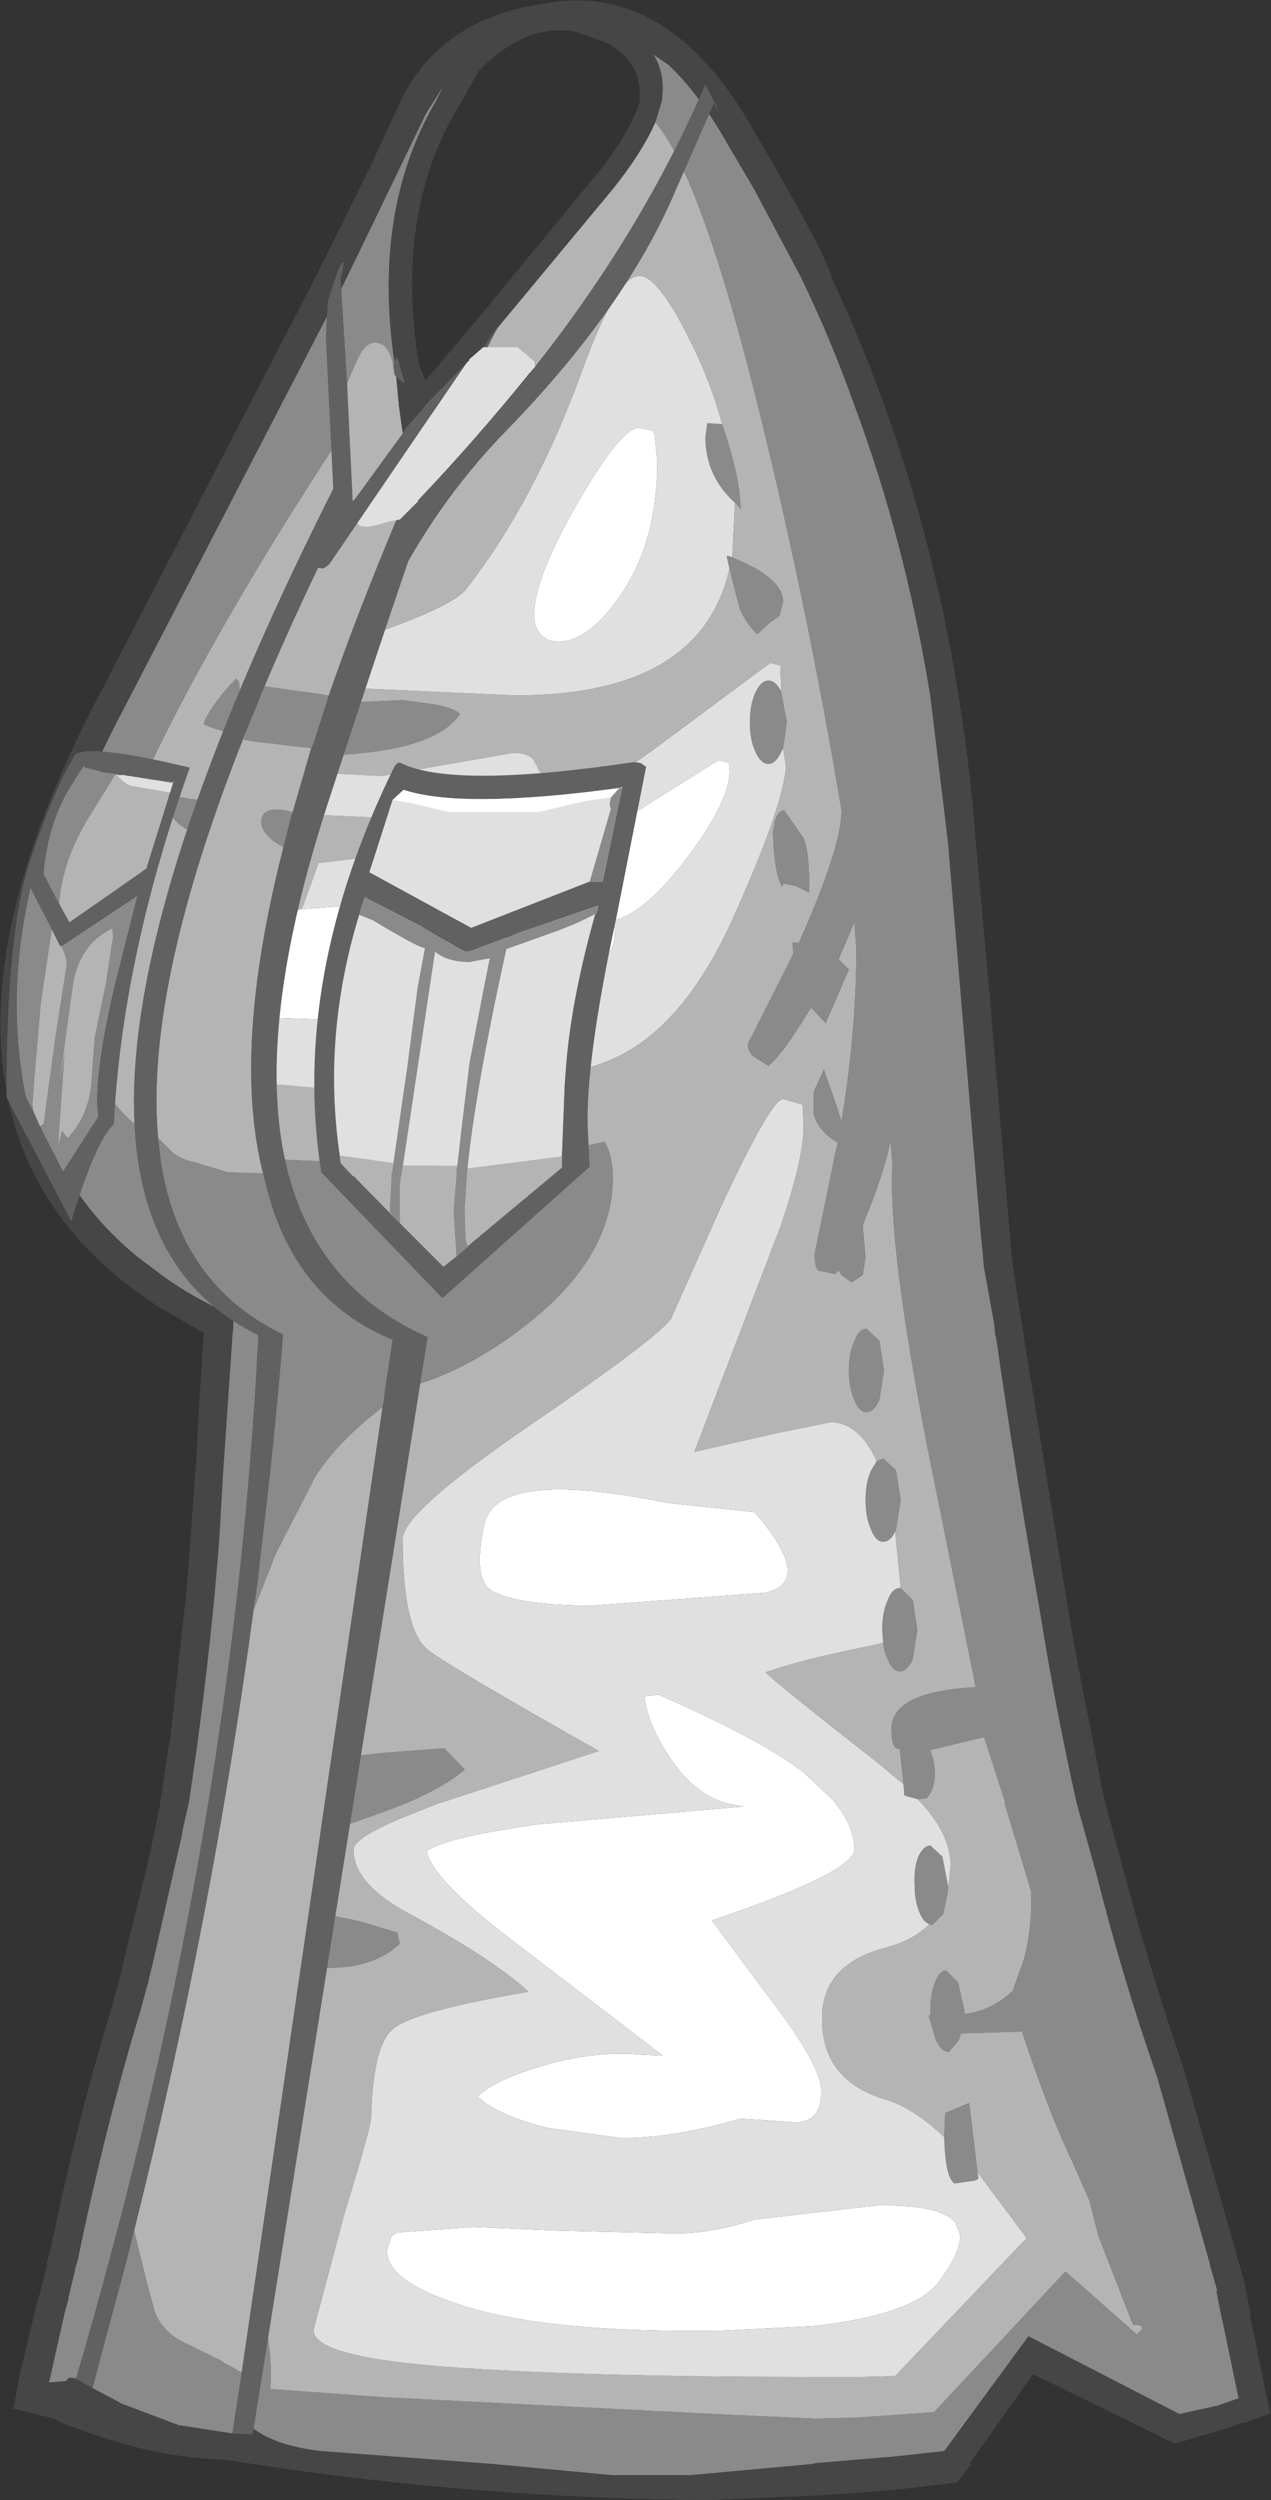 <?xml version="1.0" encoding="UTF-8" standalone="no"?>
<svg xmlns:ffdec="https://www.free-decompiler.com/flash" xmlns:xlink="http://www.w3.org/1999/xlink" ffdec:objectType="shape" height="135.0px" width="68.65px" xmlns="http://www.w3.org/2000/svg">
  <rect width="100%" height="100%" fill="#333333" stroke="none"/>
  <g transform="matrix(1.0, 0.0, 0.0, 1.0, 30.3, 136.15)">
    <path d="M4.2 -113.05 L4.95 -112.9 5.05 -112.75 5.2 -111.25 Q5.2 -106.75 3.1 -103.85 1.45 -101.5 -0.15 -101.5 -0.7 -101.5 -1.05 -101.85 -1.45 -102.25 -1.45 -102.95 -1.45 -104.9 0.9 -109.0 3.25 -113.05 4.2 -113.05 M-14.0 -87.05 L-4.2 -87.85 Q-2.65 -88.1 3.0 -91.65 L8.5 -95.1 9.1 -94.95 9.1 -94.6 Q9.2 -93.05 6.9 -89.95 4.5 -86.75 2.8 -86.45 3.6 -83.9 -1.2 -82.4 -5.6 -81.1 -12.9 -81.1 L-15.85 -81.2 -14.4 -87.0 -15.0 -86.9 -14.1 -87.05 -14.0 -87.05 M11.05 -50.15 L1.7 -49.45 Q-2.1 -49.45 -3.65 -50.2 -4.8 -50.75 -4.15 -53.8 -3.55 -56.9 5.7 -55.0 L10.45 -54.5 Q13.7 -50.75 11.05 -50.15 M14.85 -38.8 L14.8 -38.8 Q15.8 -37.6 15.85 -36.3 15.85 -35.05 8.15 -32.45 L12.05 -27.2 Q14.05 -24.45 14.05 -23.25 14.1 -21.6 12.7 -21.55 L9.7 -21.75 Q6.1 -20.7 3.25 -20.7 L-0.75 -21.25 Q-3.5 -21.95 -4.5 -22.95 -3.55 -23.85 -1.15 -24.55 1.75 -25.45 4.4 -25.2 L5.5 -25.15 -2.6 -31.35 Q-7.0 -34.7 -7.25 -36.2 -6.2 -36.95 -1.15 -37.65 L9.85 -38.6 8.8 -38.8 8.85 -38.8 Q7.1 -39.35 5.85 -41.3 4.7 -43.0 4.5 -44.55 L5.25 -44.65 Q10.85 -42.2 13.1 -40.45 L14.85 -38.8 M10.45 -16.3 L16.95 -17.05 Q20.4 -17.15 21.3 -16.15 L21.55 -15.5 Q21.65 -14.55 20.3 -12.8 18.9 -11.15 13.65 -10.55 L8.7 -10.3 Q-1.05 -10.15 -5.75 -11.8 -9.45 -13.05 -9.4 -14.65 L-9.15 -15.4 -8.85 -15.6 -4.75 -15.9 -0.15 -15.7 6.2 -15.55 Q8.15 -15.55 10.45 -16.3" fill="#ffffff" fill-rule="evenodd" stroke="none"/>
    <path d="M-19.0 -18.95 L-19.5 -12.55 -19.55 -12.5 -19.25 -11.9 -18.0 -7.7 Q-17.85 -4.35 -12.95 -3.8 L-3.65 -3.1 2.75 -2.5 7.0 -2.5 13.55 -3.1 13.75 -3.15 17.95 -3.5 20.7 -3.8 25.25 -10.0 33.4 -5.8 35.45 -6.25 36.6 -6.65 35.8 -10.5 35.65 -11.15 35.4 -12.45 35.45 -12.45 35.05 -13.85 35.05 -13.9 32.2 -24.0 Q30.3 -29.45 28.95 -34.85 L27.85 -38.8 Q26.7 -43.95 25.85 -49.25 24.55 -56.6 23.5 -63.95 L23.45 -64.1 23.4 -64.65 22.85 -67.7 22.65 -69.8 20.9 -90.7 19.95 -98.55 Q18.6 -106.9 15.8 -114.4 14.55 -117.9 12.95 -121.2 L10.45 -125.9 8.6 -129.05 Q7.25 -131.3 5.8 -132.65 L5.0 -133.2 Q5.5 -132.4 5.5 -131.3 L5.45 -130.7 5.1 -129.55 Q4.4 -127.95 2.85 -126.0 L-6.45 -114.8 -7.4 -113.7 -7.75 -113.45 -7.85 -113.45 -8.3 -113.5 -8.5 -113.8 -8.55 -114.15 Q-10.7 -123.95 -6.75 -130.7 L-6.35 -131.5 -7.3 -130.0 -10.05 -124.3 -11.55 -121.2 -12.05 -120.2 -23.5 -98.1 Q-29.9 -86.05 -28.55 -77.8 -27.55 -72.15 -22.9 -68.3 L-21.5 -67.25 Q-20.4 -66.45 -19.05 -65.75 L-18.95 -65.7 -18.3 -65.35 -17.7 -65.05 -17.7 -64.65 -17.7 -64.55 -17.7 -64.45 -17.75 -64.0 -17.75 -63.95 -18.25 -56.6 -18.45 -53.15 Q-18.85 -47.75 -19.7 -41.55 L-19.8 -40.85 -20.1 -38.8 -20.4 -37.5 -20.5 -36.95 -22.0 -30.35 -22.3 -29.1 -22.75 -27.45 -22.8 -27.3 Q-24.55 -21.5 -26.0 -14.6 L-26.05 -14.35 -26.05 -14.3 -26.25 -13.6 -26.25 -13.55 -26.6 -12.1 -26.6 -12.0 -26.8 -11.3 -27.65 -7.5 -26.55 -7.6 Q-25.05 -8.05 -23.55 -10.3 L-20.9 -14.2 -20.7 -15.15 -20.7 -15.2 -19.5 -22.0 -19.0 -18.95 M2.45 -133.85 L0.75 -134.45 Q-0.75 -134.7 -2.2 -134.0 -3.35 -133.45 -4.45 -132.3 L-5.35 -130.7 Q-9.0 -124.9 -7.7 -116.65 L-7.5 -115.4 -6.85 -116.15 -4.2 -119.3 1.9 -126.7 Q3.55 -128.75 4.15 -130.35 L4.25 -130.7 4.25 -131.3 Q4.15 -132.95 2.45 -133.85 M14.6 -121.2 Q21.1 -107.35 22.4 -90.8 L22.7 -87.4 23.2 -81.85 24.3 -68.8 24.4 -67.85 24.85 -64.95 24.95 -64.3 25.0 -63.95 27.35 -49.5 Q27.9 -46.15 28.6 -42.85 L29.2 -39.7 29.4 -38.8 30.4 -35.1 Q31.8 -29.8 33.65 -24.4 L36.55 -14.2 36.95 -12.75 36.95 -12.7 37.2 -11.45 37.25 -10.95 38.0 -7.3 38.3 -5.9 38.35 -5.85 36.85 -5.3 36.8 -5.35 36.6 -5.25 35.55 -4.9 33.15 -4.2 32.2 -4.65 32.25 -4.65 25.5 -7.95 22.05 -3.1 22.15 -3.1 21.4 -2.1 18.4 -1.75 16.15 -1.55 13.8 -1.4 7.95 -1.15 Q-4.55 -1.25 -16.65 -3.1 L-18.3 -3.35 -18.6 -3.4 -20.9 -12.65 -25.45 -4.95 -27.75 -5.65 -28.0 -5.7 -29.6 -6.1 -29.55 -6.2 -29.25 -7.85 -28.3 -11.8 -28.15 -12.3 -27.75 -13.9 -27.8 -13.85 -27.6 -14.6 -27.4 -15.5 Q-26.0 -22.1 -24.3 -27.65 L-23.9 -29.1 -22.2 -36.05 -21.65 -38.75 -21.65 -38.8 -21.2 -41.75 -21.1 -42.3 -20.2 -50.5 -19.75 -56.7 -19.7 -57.3 -19.55 -60.25 -19.3 -63.95 -19.3 -64.2 -19.5 -64.3 -21.85 -65.65 -23.25 -66.65 Q-28.95 -71.0 -30.0 -77.55 -31.5 -86.25 -24.85 -98.8 L-13.25 -121.2 -10.25 -127.25 -8.75 -130.5 Q-6.85 -134.7 -1.85 -135.8 L-0.35 -136.05 Q5.85 -136.85 10.15 -129.55 14.4 -122.3 14.6 -121.2" fill="#464646" fill-rule="evenodd" stroke="none"/>
    <path d="M5.1 -129.55 L5.45 -130.7 5.5 -131.3 Q5.5 -132.4 5.0 -133.2 L5.8 -132.65 Q7.25 -131.3 8.6 -129.05 L10.45 -125.9 12.95 -121.2 Q14.55 -117.9 15.8 -114.4 18.6 -106.9 19.95 -98.55 L20.9 -90.7 22.65 -69.8 22.85 -67.7 23.4 -64.65 23.45 -64.1 23.5 -63.95 Q24.55 -56.6 25.85 -49.25 26.7 -43.95 27.85 -38.8 L28.95 -34.85 Q30.3 -29.45 32.2 -24.0 L35.05 -13.9 35.05 -13.85 35.45 -12.45 35.4 -12.45 35.65 -11.15 35.8 -10.5 36.6 -6.65 35.45 -6.25 33.4 -5.8 25.25 -10.0 20.7 -3.8 17.95 -3.5 13.75 -3.15 13.55 -3.1 7.0 -2.5 2.75 -2.5 -3.65 -3.1 -12.95 -3.8 Q-17.85 -4.35 -18.0 -7.7 L-19.25 -11.9 -19.55 -12.5 -19.5 -12.55 -19.0 -18.95 -12.35 -57.6 -12.3 -57.9 -11.85 -60.75 Q-11.7 -62.7 -12.0 -63.8 -12.6 -65.65 -14.45 -67.55 -16.55 -69.7 -17.5 -72.55 L-17.8 -73.65 -4.7 -73.1 -1.65 -73.6 2.35 -74.5 Q2.8 -73.75 2.8 -72.55 2.8 -68.05 -2.35 -64.25 -6.15 -61.4 -10.0 -60.9 -10.05 -57.7 -11.2 -51.15 L-12.7 -42.75 -12.8 -41.15 -9.6 -41.5 -6.3 -41.75 -5.2 -40.6 Q-6.15 -39.75 -8.3 -38.8 -9.95 -38.15 -12.2 -37.4 L-13.85 -36.8 -14.6 -32.55 -14.6 -32.45 -14.9 -32.35 -14.55 -32.45 -13.0 -32.85 -10.85 -32.4 -8.85 -31.8 -8.7 -31.2 Q-10.4 -29.6 -13.7 -29.95 -13.65 -29.4 -17.4 -15.2 -15.45 -10.6 -15.7 -7.15 L-9.5 -6.7 9.3 -5.75 13.75 -5.55 15.9 -5.6 20.15 -5.9 27.25 -13.5 31.1 -10.1 Q31.75 -10.65 30.9 -10.6 L29.05 -15.35 29.0 -15.5 28.55 -17.3 27.65 -19.35 Q26.35 -22.05 24.9 -26.45 L21.6 -26.35 21.5 -26.0 20.95 -25.35 Q20.55 -25.35 20.25 -26.0 L19.95 -27.0 19.85 -27.3 19.95 -27.35 19.95 -27.55 Q19.95 -28.5 20.2 -29.1 20.45 -29.75 20.8 -29.75 L21.45 -29.1 21.8 -27.55 21.8 -27.4 Q23.2 -27.55 24.4 -28.65 L25.0 -30.35 Q25.45 -32.0 25.4 -34.0 L23.95 -38.8 24.0 -38.8 22.85 -42.35 19.95 -41.65 20.1 -41.15 Q20.4 -39.8 19.75 -39.05 L19.25 -39.0 18.55 -39.2 18.5 -39.8 18.3 -41.7 18.15 -41.75 Q17.85 -41.8 17.85 -42.8 17.85 -44.8 22.4 -45.05 L19.8 -57.95 Q17.65 -68.95 17.9 -73.3 L17.8 -74.5 Q17.4 -72.65 16.4 -70.25 L16.3 -69.95 16.45 -68.25 16.3 -67.3 15.7 -66.9 15.15 -67.3 15.0 -67.55 14.8 -67.35 13.9 -67.55 Q13.7 -67.7 13.7 -68.45 L14.85 -74.05 14.95 -74.45 Q13.9 -75.05 13.65 -76.0 L13.65 -77.2 14.2 -78.4 14.95 -76.25 15.15 -75.6 Q15.95 -80.45 15.95 -84.9 L15.85 -86.35 15.0 -84.35 15.55 -83.8 14.3 -80.9 13.5 -81.75 13.45 -81.65 Q11.9 -79.1 11.2 -78.6 L10.4 -79.1 Q10.1 -79.35 10.1 -79.8 L12.55 -84.65 12.5 -85.25 12.85 -85.25 Q15.15 -90.4 15.15 -92.4 13.55 -102.0 11.3 -111.5 7.8 -126.35 5.1 -129.55 M-19.5 -22.0 L-20.7 -15.2 -20.7 -15.15 -20.9 -14.2 -23.55 -10.3 Q-25.05 -8.05 -26.55 -7.6 L-27.65 -7.5 -26.8 -11.3 -26.6 -12.0 -26.6 -12.1 -26.25 -13.55 -26.25 -13.6 -26.05 -14.3 -26.05 -14.35 -26.0 -14.6 Q-24.55 -21.5 -22.8 -27.3 L-22.75 -27.45 -22.3 -29.1 -22.0 -30.35 -20.5 -36.95 -20.4 -37.5 -20.1 -38.8 -19.8 -40.85 -19.7 -41.55 Q-18.85 -47.75 -18.45 -53.15 L-18.25 -56.6 -17.75 -63.95 -17.75 -64.0 -17.7 -64.45 -17.7 -64.55 -17.7 -64.65 -17.7 -65.05 -18.3 -65.35 -18.95 -65.7 -19.05 -65.75 Q-20.4 -66.45 -21.5 -67.25 L-22.9 -68.3 Q-27.55 -72.15 -28.55 -77.8 -29.9 -86.05 -23.5 -98.1 L-12.05 -120.2 -11.55 -121.2 -10.05 -124.3 -7.3 -130.0 -6.35 -131.5 -6.75 -130.7 Q-10.7 -123.95 -8.55 -114.15 L-12.55 -102.55 -12.75 -102.45 -13.7 -102.75 -13.8 -103.7 -12.75 -106.8 Q-11.6 -110.2 -11.05 -112.85 L-10.9 -114.05 Q-15.05 -107.95 -18.7 -101.5 -25.8 -88.9 -25.8 -82.95 -25.8 -76.2 -21.2 -74.4 L-19.1 -73.85 -19.1 -73.75 Q-18.7 -70.65 -16.9 -68.3 L-13.95 -64.6 -13.35 -63.75 Q-13.1 -63.5 -13.0 -62.45 L-19.5 -22.0 M-7.75 -113.45 L-7.4 -113.7 -6.45 -114.8 -9.4 -108.0 -10.2 -106.2 -7.75 -113.45 M9.4 -109.0 Q7.8 -110.45 7.8 -112.55 L7.9 -113.3 8.7 -113.25 Q9.7 -110.35 9.7 -108.65 L9.6 -108.8 9.4 -109.0 M9.1 -105.45 L8.95 -106.1 9.0 -106.15 9.25 -106.05 Q12.0 -104.95 12.0 -103.65 L11.8 -102.9 11.25 -102.5 10.6 -101.9 Q9.95 -102.55 9.65 -103.3 L9.1 -105.45 M12.0 -95.75 L11.9 -95.55 Q11.6 -94.9 11.2 -94.9 10.8 -94.9 10.5 -95.55 10.2 -96.2 10.2 -97.15 10.2 -98.1 10.5 -98.75 10.8 -99.4 11.2 -99.4 11.6 -99.4 11.9 -98.8 L11.9 -98.75 12.2 -97.15 12.0 -95.75 M12.05 -92.4 L13.1 -90.9 Q13.45 -90.1 13.4 -87.95 L12.7 -88.3 12.0 -88.45 11.95 -88.25 Q11.5 -89.0 11.45 -91.25 L11.55 -91.8 Q11.7 -92.35 12.05 -92.4 M17.05 -57.25 L17.4 -57.4 18.1 -56.75 18.35 -55.15 18.1 -53.55 18.05 -53.45 Q17.8 -52.9 17.4 -52.9 17.0 -52.9 16.75 -53.55 16.45 -54.2 16.45 -55.15 16.45 -56.1 16.75 -56.75 L17.05 -57.25 M18.35 -50.4 L19.0 -49.75 19.25 -48.15 19.0 -46.55 Q18.7 -45.9 18.3 -45.9 17.9 -45.9 17.65 -46.55 17.45 -46.95 17.4 -47.45 L17.35 -48.15 Q17.35 -49.1 17.65 -49.75 17.9 -50.4 18.3 -50.4 L18.35 -50.4 M15.55 -62.15 Q15.55 -63.1 15.85 -63.75 16.1 -64.4 16.5 -64.4 L17.2 -63.75 17.45 -62.15 17.2 -60.55 Q16.9 -59.9 16.5 -59.9 16.1 -59.9 15.85 -60.55 15.55 -61.2 15.55 -62.15 M20.9 -34.05 L20.65 -32.8 20.05 -32.2 19.9 -32.25 Q19.6 -32.35 19.4 -32.8 19.1 -33.45 19.1 -34.35 19.05 -35.25 19.3 -35.9 19.6 -36.5 19.95 -36.5 L20.6 -35.9 20.9 -34.35 20.9 -34.05 M20.7 -20.75 L20.75 -22.05 22.05 -22.6 22.5 -18.85 22.55 -18.5 22.35 -18.4 21.25 -18.25 Q20.75 -18.6 20.7 -20.75 M-14.75 -96.25 Q-18.05 -96.4 -19.3 -97.05 -18.95 -98.05 -17.55 -99.5 L-17.4 -99.35 -17.35 -98.95 -17.7 -97.7 -17.45 -97.65 -17.15 -98.25 -14.05 -98.25 -14.75 -96.25 M-8.55 -98.35 L-6.75 -98.1 Q-5.75 -97.9 -5.45 -97.6 -6.85 -95.5 -12.95 -95.35 L-12.1 -95.4 Q-11.8 -96.3 -11.8 -97.1 L-11.6 -98.2 -8.55 -98.35 M-15.8 -92.65 L-16.45 -90.35 Q-21.1 -91.0 -21.1 -92.55 L-20.85 -93.15 -19.95 -93.0 -15.8 -92.65" fill="#8a8a8a" fill-rule="evenodd" stroke="none"/>
    <path d="M-6.45 -114.8 L2.85 -126.0 Q4.4 -127.95 5.1 -129.55 7.8 -126.35 11.3 -111.5 13.55 -102.0 15.15 -92.4 15.15 -90.4 12.85 -85.25 L12.5 -85.25 12.55 -84.65 10.1 -79.8 Q10.1 -79.35 10.4 -79.1 L11.2 -78.6 Q11.9 -79.1 13.45 -81.65 L13.5 -81.75 14.3 -80.9 15.55 -83.8 15.0 -84.35 15.85 -86.35 15.95 -84.9 Q15.95 -80.45 15.15 -75.6 L14.95 -76.25 14.2 -78.4 13.65 -77.2 13.65 -76.0 Q13.9 -75.05 14.95 -74.45 L14.85 -74.05 13.7 -68.45 Q13.7 -67.7 13.9 -67.55 L14.8 -67.35 15.0 -67.55 15.15 -67.3 15.7 -66.9 16.3 -67.3 16.45 -68.25 16.3 -69.95 16.4 -70.25 Q17.4 -72.65 17.8 -74.5 L17.9 -73.3 Q17.65 -68.95 19.8 -57.95 L22.4 -45.05 Q17.85 -44.8 17.85 -42.8 17.85 -41.8 18.15 -41.75 L18.3 -41.7 18.5 -39.8 17.25 -40.85 Q11.5 -45.35 11.05 -45.85 13.0 -46.55 16.8 -47.3 L17.4 -47.45 Q17.45 -46.95 17.65 -46.55 17.9 -45.9 18.3 -45.9 18.7 -45.9 19.0 -46.55 L19.25 -48.15 19.0 -49.75 18.35 -50.4 18.05 -53.45 18.1 -53.55 18.35 -55.15 18.1 -56.75 17.4 -57.4 17.05 -57.25 Q16.1 -59.35 14.55 -59.35 L11.6 -58.75 7.2 -57.75 11.9 -70.05 Q13.1 -73.6 13.1 -75.35 L13.05 -76.5 12.0 -76.8 Q11.35 -76.8 8.65 -71.0 L5.95 -64.95 Q5.3 -63.95 -1.95 -59.0 -8.55 -54.45 -8.55 -53.05 -8.55 -48.0 -7.1 -47.0 -5.75 -46.0 2.05 -41.6 L-6.5 -38.8 -6.55 -38.8 -8.8 -37.9 Q-11.2 -36.85 -11.2 -36.3 -11.25 -34.5 -8.35 -32.9 -3.7 -30.4 -1.75 -28.6 -7.95 -27.55 -9.05 -26.6 -10.15 -25.75 -10.25 -21.85 -10.25 -21.3 -11.7 -16.6 L-13.35 -10.4 Q-13.6 -8.85 -5.55 -8.3 1.75 -7.8 13.7 -7.8 L16.25 -7.8 18.05 -7.85 25.15 -15.3 25.0 -15.5 22.5 -18.85 22.05 -22.6 20.75 -22.05 20.7 -20.75 Q18.95 -22.4 17.45 -22.8 14.1 -23.85 14.1 -27.1 14.05 -30.1 17.6 -31.0 19.05 -31.4 19.9 -32.25 L20.05 -32.2 20.65 -32.8 20.9 -34.05 21.05 -35.45 Q21.0 -37.15 19.45 -38.8 L19.25 -39.0 19.75 -39.05 Q20.4 -39.8 20.1 -41.15 L19.95 -41.65 22.85 -42.35 24.0 -38.8 23.95 -38.8 25.4 -34.0 Q25.45 -32.0 25.0 -30.35 L24.4 -28.65 Q23.2 -27.55 21.8 -27.4 L21.8 -27.55 21.45 -29.1 20.8 -29.75 Q20.45 -29.75 20.2 -29.1 19.95 -28.5 19.95 -27.55 L19.95 -27.35 19.85 -27.3 19.95 -27.0 20.25 -26.0 Q20.55 -25.35 20.95 -25.35 L21.5 -26.0 21.6 -26.35 24.9 -26.45 Q26.35 -22.05 27.65 -19.35 L28.55 -17.3 29.0 -15.5 29.05 -15.35 30.9 -10.6 Q31.75 -10.65 31.1 -10.1 L27.25 -13.5 20.15 -5.9 15.9 -5.6 13.75 -5.55 9.3 -5.75 -9.5 -6.7 -15.7 -7.15 Q-15.45 -10.6 -17.4 -15.2 -13.65 -29.4 -13.7 -29.95 -10.4 -29.6 -8.7 -31.2 L-8.85 -31.8 -10.85 -32.4 -13.0 -32.85 -14.55 -32.45 -14.9 -32.35 -14.6 -32.45 -14.6 -32.55 -13.85 -36.8 -12.2 -37.4 Q-9.95 -38.15 -8.3 -38.8 -6.15 -39.75 -5.2 -40.6 L-6.3 -41.75 -9.6 -41.5 -12.8 -41.15 -12.7 -42.75 -11.2 -51.15 Q-10.05 -57.7 -10.0 -60.9 -6.15 -61.4 -2.35 -64.25 2.8 -68.05 2.8 -72.55 2.8 -73.75 2.35 -74.5 L-1.65 -73.6 -4.7 -73.1 -17.8 -73.65 Q-18.3 -75.8 -18.2 -78.0 L-18.15 -78.4 Q-18.05 -80.25 -17.6 -82.1 L-17.25 -83.55 -16.4 -86.3 -15.75 -88.55 -15.55 -89.15 -14.8 -92.1 -14.75 -92.35 -14.2 -94.35 -10.2 -106.2 -9.4 -108.0 -6.45 -114.8 M8.7 -113.25 Q8.1 -115.5 7.0 -117.7 5.25 -121.25 4.25 -121.25 3.0 -121.25 1.15 -116.15 -1.4 -109.1 -5.15 -104.3 -5.8 -103.5 -9.35 -102.2 L-10.3 -101.85 -11.3 -99.0 -2.45 -98.6 Q7.55 -98.6 9.1 -105.45 L9.65 -103.3 Q9.95 -102.55 10.6 -101.9 L11.25 -102.5 11.8 -102.9 12.0 -103.65 Q12.0 -104.95 9.25 -106.05 L9.4 -109.0 9.6 -108.8 9.7 -108.65 Q9.7 -110.35 8.7 -113.25 M11.9 -98.8 L11.85 -100.05 11.9 -100.2 11.3 -100.35 4.9 -95.6 Q-1.75 -90.85 -3.25 -90.7 L-13.1 -89.55 -13.65 -88.0 -14.0 -87.05 -14.1 -87.05 -15.0 -86.9 -14.4 -87.0 -15.85 -81.2 -16.3 -81.25 -16.65 -81.3 -15.6 -81.15 -15.9 -78.65 -16.05 -77.65 -11.5 -77.25 Q-0.95 -77.25 2.85 -79.0 6.65 -80.7 9.3 -86.6 12.0 -92.6 12.15 -94.75 L12.0 -95.75 12.2 -97.15 11.9 -98.75 11.9 -98.8 M12.05 -92.4 Q11.7 -92.35 11.55 -91.8 L11.45 -91.25 Q11.5 -89.0 11.95 -88.25 L12.0 -88.45 12.7 -88.3 13.4 -87.95 Q13.45 -90.1 13.1 -90.9 L12.05 -92.4 M15.55 -62.15 Q15.55 -61.2 15.85 -60.55 16.1 -59.9 16.5 -59.9 16.9 -59.9 17.2 -60.55 L17.45 -62.15 17.2 -63.75 16.5 -64.4 Q16.1 -64.4 15.85 -63.75 15.55 -63.1 15.55 -62.15 M-19.1 -73.85 L-21.2 -74.4 Q-25.8 -76.2 -25.8 -82.95 -25.8 -88.9 -18.7 -101.5 -15.05 -107.95 -10.9 -114.05 L-11.05 -112.85 Q-11.6 -110.2 -12.75 -106.8 L-13.8 -103.7 -13.7 -102.75 -12.75 -102.45 -12.55 -102.55 -14.05 -98.25 -17.15 -98.25 -17.45 -97.65 -17.7 -97.7 -17.35 -98.95 -17.4 -99.35 -17.55 -99.5 Q-18.95 -98.05 -19.3 -97.05 -18.05 -96.4 -14.75 -96.25 L-15.2 -94.85 -15.3 -94.55 -15.8 -92.65 -19.95 -93.0 -20.85 -93.15 -21.1 -92.55 Q-21.1 -91.0 -16.45 -90.35 L-16.7 -89.55 -16.85 -88.9 -18.35 -84.65 Q-19.3 -82.15 -19.35 -79.45 L-19.1 -73.85 M-2.2 -92.65 Q-1.45 -92.9 -0.8 -93.85 L-1.5 -95.15 Q-1.85 -95.5 -2.55 -95.5 L-6.3 -94.85 -9.7 -94.25 -12.7 -94.4 -13.2 -92.15 -9.95 -92.0 -2.2 -92.65 M-8.55 -98.35 L-11.6 -98.2 -11.8 -97.1 Q-11.8 -96.3 -12.1 -95.4 L-12.95 -95.35 Q-6.85 -95.5 -5.45 -97.6 -5.75 -97.9 -6.75 -98.1 L-8.55 -98.35" fill="#b4b4b4" fill-rule="evenodd" stroke="none"/>
    <path d="M18.5 -39.8 L18.55 -39.2 19.25 -39.0 19.45 -38.8 Q21.0 -37.15 21.05 -35.45 L20.9 -34.05 20.9 -34.35 20.6 -35.9 19.95 -36.5 Q19.6 -36.5 19.3 -35.9 19.05 -35.25 19.1 -34.35 19.1 -33.45 19.4 -32.8 19.6 -32.35 19.9 -32.25 19.05 -31.4 17.6 -31.0 14.05 -30.1 14.1 -27.1 14.1 -23.85 17.45 -22.8 18.95 -22.4 20.7 -20.75 20.75 -18.6 21.25 -18.25 L22.35 -18.4 22.55 -18.5 22.5 -18.85 25.0 -15.5 25.15 -15.3 18.05 -7.85 16.25 -7.8 13.7 -7.8 Q1.75 -7.8 -5.55 -8.3 -13.6 -8.85 -13.35 -10.4 L-11.7 -16.6 Q-10.25 -21.3 -10.25 -21.85 -10.15 -25.75 -9.05 -26.6 -7.95 -27.55 -1.75 -28.6 -3.7 -30.4 -8.35 -32.9 -11.25 -34.5 -11.2 -36.3 -11.2 -36.85 -8.8 -37.9 L-6.55 -38.8 -6.5 -38.8 2.05 -41.6 Q-5.75 -46.0 -7.1 -47.0 -8.55 -48.0 -8.55 -53.05 -8.55 -54.45 -1.95 -59.0 5.3 -63.95 5.95 -64.95 L8.65 -71.0 Q11.35 -76.8 12.0 -76.8 L13.05 -76.5 13.1 -75.35 Q13.1 -73.6 11.9 -70.05 L7.2 -57.75 11.6 -58.75 14.55 -59.35 Q16.1 -59.35 17.05 -57.25 L16.75 -56.75 Q16.45 -56.1 16.45 -55.15 16.45 -54.2 16.75 -53.55 17.0 -52.9 17.4 -52.9 17.8 -52.9 18.05 -53.45 L18.35 -50.4 18.3 -50.4 Q17.9 -50.4 17.65 -49.75 17.35 -49.1 17.35 -48.15 L17.4 -47.45 16.8 -47.3 Q13.0 -46.55 11.05 -45.85 11.5 -45.35 17.25 -40.85 L18.5 -39.8 M4.2 -113.05 Q3.25 -113.05 0.9 -109.0 -1.45 -104.9 -1.45 -102.95 -1.45 -102.25 -1.05 -101.85 -0.7 -101.5 -0.15 -101.5 1.45 -101.5 3.1 -103.85 5.2 -106.75 5.2 -111.25 L5.05 -112.75 4.95 -112.9 4.2 -113.05 M8.7 -113.25 L7.9 -113.3 7.8 -112.55 Q7.8 -110.45 9.4 -109.0 L9.25 -106.05 9.0 -106.15 8.95 -106.1 9.1 -105.45 Q7.55 -98.6 -2.45 -98.6 L-11.3 -99.0 -10.3 -101.85 -9.35 -102.2 Q-5.8 -103.5 -5.15 -104.3 -1.4 -109.1 1.15 -116.15 3.0 -121.25 4.25 -121.25 5.25 -121.25 7.0 -117.7 8.1 -115.5 8.7 -113.25 M-14.0 -87.05 L-13.65 -88.0 -13.1 -89.55 -3.25 -90.7 Q-1.75 -90.85 4.9 -95.6 L11.3 -100.35 11.9 -100.2 11.85 -100.05 11.9 -98.8 Q11.6 -99.4 11.2 -99.4 10.8 -99.4 10.5 -98.75 10.2 -98.1 10.2 -97.15 10.2 -96.2 10.5 -95.55 10.8 -94.9 11.2 -94.9 11.6 -94.9 11.9 -95.55 L12.0 -95.75 12.15 -94.75 Q12.0 -92.6 9.3 -86.6 6.65 -80.7 2.85 -79.0 -0.95 -77.25 -11.5 -77.25 L-16.05 -77.65 -15.9 -78.65 -15.6 -81.15 -16.65 -81.3 -16.3 -81.25 -15.85 -81.2 -12.9 -81.1 Q-5.6 -81.1 -1.2 -82.4 3.6 -83.9 2.8 -86.45 4.5 -86.75 6.9 -89.95 9.2 -93.05 9.1 -94.6 L9.1 -94.95 8.5 -95.1 3.0 -91.65 Q-2.65 -88.1 -4.2 -87.85 L-14.0 -87.05 M11.05 -50.15 Q13.7 -50.75 10.45 -54.5 L5.7 -55.0 Q-3.55 -56.9 -4.15 -53.8 -4.8 -50.75 -3.65 -50.2 -2.1 -49.45 1.7 -49.45 L11.05 -50.15 M14.85 -38.8 L13.1 -40.45 Q10.85 -42.2 5.25 -44.65 L4.5 -44.55 Q4.7 -43.0 5.85 -41.3 7.1 -39.35 8.85 -38.8 L8.8 -38.8 9.85 -38.6 -1.15 -37.65 Q-6.2 -36.95 -7.25 -36.2 -7.0 -34.7 -2.6 -31.35 L5.5 -25.15 4.4 -25.2 Q1.75 -25.45 -1.15 -24.55 -3.55 -23.85 -4.5 -22.95 -3.5 -21.95 -0.75 -21.25 L3.25 -20.7 Q6.1 -20.7 9.7 -21.75 L12.7 -21.55 Q14.1 -21.6 14.05 -23.25 14.05 -24.45 12.05 -27.2 L8.15 -32.45 Q15.85 -35.05 15.85 -36.3 15.8 -37.6 14.8 -38.8 L14.85 -38.8 M10.45 -16.3 Q8.15 -15.55 6.2 -15.55 L-0.15 -15.7 -4.75 -15.9 -8.85 -15.6 -9.15 -15.4 -9.4 -14.65 Q-9.45 -13.05 -5.75 -11.8 -1.05 -10.15 8.7 -10.3 L13.65 -10.55 Q18.9 -11.15 20.3 -12.8 21.65 -14.55 21.55 -15.5 L21.3 -16.15 Q20.4 -17.15 16.95 -17.05 L10.45 -16.3 M-2.2 -92.65 L-9.95 -92.0 -13.2 -92.15 -12.7 -94.4 -9.7 -94.25 -6.3 -94.85 -2.55 -95.5 Q-1.85 -95.5 -1.5 -95.15 L-0.8 -93.85 Q-1.45 -92.9 -2.2 -92.65" fill="#e0e0e0" fill-rule="evenodd" stroke="none"/>
    <path d="M-19.0 -18.95 L-19.5 -22.0 -13.0 -62.45 Q-13.1 -63.5 -13.35 -63.75 L-13.95 -64.6 -16.9 -68.3 Q-18.7 -70.65 -19.1 -73.75 L-19.1 -73.85 -19.35 -79.45 Q-19.3 -82.15 -18.35 -84.65 L-16.85 -88.9 -16.7 -89.55 -16.45 -90.35 -15.8 -92.65 -15.3 -94.55 -15.2 -94.85 -14.75 -96.25 -14.05 -98.25 -12.55 -102.55 -8.55 -114.15 -8.5 -113.8 -8.3 -113.5 -7.85 -113.45 -7.75 -113.45 -10.2 -106.2 -14.2 -94.35 -14.75 -92.35 -14.8 -92.1 -15.55 -89.15 -15.75 -88.55 -16.4 -86.3 -17.25 -83.55 -17.6 -82.1 Q-18.05 -80.25 -18.15 -78.4 L-18.2 -78.0 Q-18.3 -75.8 -17.8 -73.65 L-17.5 -72.55 Q-16.55 -69.7 -14.45 -67.55 -12.6 -65.65 -12.0 -63.8 -11.7 -62.7 -11.85 -60.75 L-12.3 -57.9 -12.35 -57.6 -19.0 -18.95" fill="#616161" fill-rule="evenodd" stroke="none"/>
    <path d="M2.7 -93.1 L2.65 -92.85 Q2.6 -92.6 2.7 -92.5 L1.55 -88.55 -4.85 -86.05 -10.35 -89.05 -9.1 -92.95 -8.15 -92.8 -6.05 -92.3 -1.2 -92.3 1.35 -92.9 2.7 -93.1 M1.85 -86.8 Q0.5 -82.0 0.25 -78.25 L0.2 -77.55 0.05 -73.7 -5.05 -73.05 Q-4.65 -77.15 -2.95 -84.9 L-0.15 -85.9 Q1.15 -86.4 1.85 -86.8 M-11.95 -73.75 Q-12.9 -80.2 -10.9 -86.75 L-10.15 -86.45 Q-7.75 -85.0 -7.35 -84.95 L-7.75 -82.8 -8.3 -78.55 -9.05 -73.35 -11.95 -73.75 M-8.6 -72.8 L-6.8 -84.75 Q-6.1 -84.2 -4.95 -84.2 L-3.85 -84.4 -4.2 -82.65 -4.95 -78.7 -5.4 -74.95 -5.6 -73.2 -8.55 -73.2 -8.6 -72.8 M-22.05 -94.05 L-21.25 -93.9 -20.95 -93.85 -21.1 -93.35 -23.15 -93.7 Q-23.3 -93.7 -23.65 -93.95 L-24.05 -94.35 -23.9 -94.3 -23.6 -94.3 -23.35 -94.25 -23.3 -94.25 -22.05 -94.05" fill="#e0e0e0" fill-rule="evenodd" stroke="none"/>
    <path d="M1.45 -75.15 L1.55 -73.15 -6.4 -66.05 -12.95 -72.85 Q-14.6 -83.35 -9.0 -94.75 -8.8 -95.05 -8.65 -94.95 -5.85 -93.55 3.95 -95.0 L4.3 -94.95 4.6 -94.75 3.0 -86.65 Q1.3 -78.75 1.45 -75.15 M-9.1 -92.95 L-10.35 -89.05 -4.85 -86.05 1.55 -88.55 2.25 -88.55 3.3 -93.6 3.3 -93.65 3.2 -93.6 3.15 -93.65 3.15 -93.6 Q-5.35 -92.45 -8.5 -93.5 L-9.1 -92.95 M1.85 -86.8 L1.9 -86.8 2.0 -87.15 2.0 -87.25 -2.35 -85.75 -2.45 -85.7 -2.8 -85.55 -3.0 -85.5 -4.85 -84.8 -5.15 -84.75 -5.35 -84.85 -6.85 -85.7 -7.2 -85.9 -7.45 -86.05 -7.5 -86.1 -10.6 -87.7 -10.9 -86.75 Q-12.9 -80.2 -11.95 -73.75 L-11.9 -73.35 -11.25 -72.65 -11.2 -72.65 -8.85 -70.25 -8.7 -70.1 -6.35 -67.75 -5.65 -68.3 -5.05 -68.8 -5.05 -68.85 0.05 -73.1 0.05 -73.7 0.2 -77.55 0.25 -78.25 Q0.5 -82.0 1.85 -86.8 M-27.1 -87.35 L-26.55 -86.35 -22.4 -89.25 -20.95 -93.9 -20.9 -93.95 -21.0 -93.9 -22.05 -94.05 -23.3 -94.25 -23.35 -94.25 -23.6 -94.3 -23.9 -94.3 -24.05 -94.35 -24.75 -94.45 -25.65 -94.7 -25.7 -94.7 -25.75 -94.8 -26.05 -94.4 -26.35 -93.9 Q-27.7 -91.85 -27.95 -88.95 L-27.1 -87.35 M-24.15 -75.45 Q-25.15 -74.5 -26.45 -70.2 L-29.95 -76.9 Q-29.95 -86.0 -28.65 -89.75 -27.4 -93.5 -26.25 -95.4 -25.45 -96.0 -20.05 -94.7 -23.7 -84.45 -24.15 -75.45 M-27.5 -85.95 L-28.65 -88.2 Q-30.0 -82.35 -28.9 -76.9 L-28.5 -76.15 -28.15 -75.35 -26.9 -72.9 -25.0 -75.85 Q-25.3 -77.9 -24.1 -83.0 L-22.9 -87.75 -26.9 -85.1 -27.05 -85.05 -27.5 -85.95" fill="#616161" fill-rule="evenodd" stroke="none"/>
    <path d="M1.55 -88.55 L2.7 -92.5 Q2.6 -92.6 2.65 -92.85 L2.7 -93.1 3.15 -93.6 3.15 -93.65 3.2 -93.6 3.3 -93.6 2.25 -88.55 1.55 -88.55 M-10.9 -86.75 L-10.6 -87.7 -7.5 -86.1 -7.45 -86.05 -7.2 -85.9 -6.85 -85.7 -5.35 -84.85 -5.15 -84.75 -4.85 -84.8 -3.0 -85.5 -2.8 -85.55 -2.45 -85.7 -2.35 -85.75 2.0 -87.25 2.0 -87.15 1.9 -86.8 1.85 -86.8 Q1.15 -86.4 -0.15 -85.9 L-2.95 -84.9 Q-4.65 -77.15 -5.05 -73.05 L-5.1 -72.45 -5.2 -70.8 -5.15 -69.25 -5.05 -68.85 -5.05 -68.8 -5.65 -68.3 -5.8 -70.8 -5.65 -72.6 -5.65 -72.95 -5.6 -73.2 -5.4 -74.95 -4.95 -78.7 -4.2 -82.65 -3.85 -84.4 -4.95 -84.2 Q-6.1 -84.2 -6.8 -84.75 L-8.6 -72.8 -8.65 -72.6 -8.7 -72.2 -8.7 -70.1 -8.85 -70.25 -9.25 -70.7 -9.15 -72.75 -9.1 -72.95 -9.05 -73.35 -8.3 -78.55 -7.75 -82.8 -7.35 -84.95 Q-7.75 -85.0 -10.15 -86.45 L-10.9 -86.75 M-24.05 -94.35 L-25.6 -91.85 Q-26.95 -89.55 -27.1 -87.35 L-27.95 -88.95 Q-27.7 -91.85 -26.35 -93.9 L-26.05 -94.4 -25.75 -94.8 -25.7 -94.7 -25.65 -94.7 -24.75 -94.45 -24.05 -94.35 M-27.5 -85.95 L-28.1 -81.9 -28.55 -76.55 -28.5 -76.15 -28.9 -76.9 Q-30.0 -82.35 -28.65 -88.2 L-27.5 -85.95 M-24.25 -86.0 Q-26.0 -85.15 -26.35 -83.0 -27.4 -75.5 -26.8 -79.45 L-27.15 -74.35 -26.95 -75.1 -26.65 -74.7 Q-25.65 -75.75 -25.4 -77.35 L-25.2 -80.1 -24.6 -83.0 -24.2 -85.6 -24.25 -86.0 M-28.15 -75.35 L-27.95 -75.45 -27.3 -80.25 -26.7 -84.05 Q-26.7 -84.5 -27.0 -85.05 L-27.05 -85.05 -26.9 -85.1 -22.9 -87.75 -24.1 -83.0 Q-25.3 -77.9 -25.0 -75.85 L-26.9 -72.9 -28.15 -75.35" fill="#8a8a8a" fill-rule="evenodd" stroke="none"/>
    <path d="M2.7 -93.1 L1.35 -92.9 -1.2 -92.3 -6.05 -92.3 -8.15 -92.8 -9.1 -92.95 -8.5 -93.5 Q-5.35 -92.45 3.15 -93.6 L2.7 -93.1 M3.3 -93.6 L3.2 -93.6 3.3 -93.65 3.3 -93.6 M-20.95 -93.9 L-21.0 -93.9 -20.9 -93.95 -20.95 -93.9" fill="#ffffff" fill-rule="evenodd" stroke="none"/>
    <path d="M0.05 -73.7 L0.05 -73.1 -5.05 -68.85 -5.15 -69.25 -5.2 -70.8 -5.1 -72.45 -5.05 -73.05 0.05 -73.7 M-5.65 -68.3 L-6.35 -67.75 -8.7 -70.1 -8.7 -72.2 -8.65 -72.6 -8.6 -72.8 -8.55 -73.2 -5.6 -73.2 -5.65 -72.95 -5.65 -72.6 -5.8 -70.8 -5.65 -68.3 M-8.85 -70.25 L-11.2 -72.65 -11.25 -72.65 -11.9 -73.35 -11.95 -73.75 -9.05 -73.35 -9.1 -72.95 -9.15 -72.75 -9.25 -70.7 -8.85 -70.25 M-24.05 -94.35 L-23.65 -93.95 Q-23.3 -93.7 -23.15 -93.7 L-21.1 -93.35 -20.95 -93.85 -21.25 -93.9 -22.05 -94.05 -21.0 -93.9 -20.95 -93.9 -22.4 -89.25 -26.55 -86.35 -27.1 -87.35 Q-26.95 -89.55 -25.6 -91.85 L-24.05 -94.35 M-24.25 -86.0 L-24.2 -85.6 -24.6 -83.0 -25.2 -80.1 -25.4 -77.35 Q-25.65 -75.75 -26.65 -74.7 L-26.95 -75.1 -27.15 -74.35 -26.8 -79.45 Q-27.4 -75.5 -26.35 -83.0 -26.0 -85.15 -24.25 -86.0 M-28.5 -76.15 L-28.55 -76.55 -28.1 -81.9 -27.5 -85.95 -27.05 -85.05 -27.0 -85.05 Q-26.7 -84.5 -26.7 -84.05 L-27.3 -80.25 -27.95 -75.45 -28.15 -75.35 -28.5 -76.15" fill="#b4b4b4" fill-rule="evenodd" stroke="none"/>
    <path d="M-8.8 -116.75 L-8.0 -117.3 -7.3 -115.55 -6.4 -116.6 Q-5.6 -117.8 -4.75 -117.75 L-4.7 -117.3 -4.65 -117.0 -3.4 -118.45 -5.75 -115.2 Q-6.75 -113.7 -7.2 -113.7 -7.9 -113.7 -8.3 -114.85 L-8.3 -114.95 -8.8 -116.75 M-16.65 -4.7 L-16.6 -4.7 -16.9 -3.25 -18.45 -3.35 Q-21.45 -3.45 -24.8 -4.55 -28.2 -5.7 -26.8 -5.4 L-26.7 -6.15 -26.55 -6.5 -26.7 -7.2 Q-26.85 -7.95 -26.2 -7.7 L-25.3 -7.2 -23.7 -6.35 -20.65 -5.2 -17.75 -4.75 -16.65 -4.7" fill="#464646" fill-rule="evenodd" stroke="none"/>
    <path d="M-3.4 -118.45 Q-5.0 -116.1 -12.55 -92.9 -20.15 -69.7 -7.2 -63.95 L-16.65 -4.7 -17.75 -4.75 -17.25 -8.05 -9.65 -60.15 -9.6 -60.45 -9.55 -60.75 -9.55 -60.85 -9.1 -63.8 Q-14.45 -66.0 -15.95 -72.2 L-16.1 -72.8 Q-17.8 -79.45 -15.0 -90.4 L-14.55 -92.2 -14.5 -92.3 -13.5 -95.75 -13.4 -95.95 -12.55 -98.6 Q-9.95 -106.1 -5.75 -115.2 L-3.4 -118.45 M-26.2 -7.7 Q-17.7 -36.6 -16.35 -64.05 -32.7 -72.1 -9.25 -115.6 L-9.0 -116.6 -8.9 -116.85 -8.8 -116.75 -8.3 -114.95 Q-12.95 -106.3 -16.0 -99.1 L-16.9 -96.9 Q-22.5 -83.0 -21.75 -74.7 L-21.6 -73.4 Q-20.55 -66.75 -15.0 -64.1 -15.45 -58.45 -16.15 -52.75 L-16.3 -51.45 -16.35 -50.9 -16.6 -49.2 Q-18.85 -32.45 -23.05 -15.7 L-23.45 -14.1 -25.3 -7.2 -26.2 -7.7" fill="#616161" fill-rule="evenodd" stroke="none"/>
    <path d="M-8.3 -114.95 L-8.3 -114.85 Q-7.9 -113.7 -7.2 -113.7 -6.75 -113.7 -5.75 -115.2 -9.95 -106.1 -12.55 -98.6 L-16.0 -99.1 Q-12.95 -106.3 -8.3 -114.95 M-13.5 -95.75 L-14.5 -92.3 -14.9 -92.4 Q-16.2 -92.6 -16.2 -91.75 -16.2 -91.3 -15.55 -90.75 L-15.0 -90.4 Q-17.8 -79.45 -16.1 -72.8 L-18.0 -72.85 -19.8 -73.4 Q-20.55 -73.55 -21.0 -73.95 L-21.75 -74.7 Q-22.5 -83.0 -16.9 -96.9 L-17.15 -96.2 -16.55 -96.1 -13.5 -95.75 M-9.6 -60.45 L-9.65 -60.15 -17.25 -8.05 -18.5 -8.75 -20.65 -9.8 Q-21.65 -10.45 -21.95 -11.35 L-22.4 -13.05 -23.05 -15.7 Q-18.85 -32.45 -16.6 -49.2 L-15.4 -52.25 -13.25 -56.45 Q-12.2 -58.05 -10.4 -59.55 L-9.65 -60.15 -9.55 -60.85 -9.6 -60.45" fill="#b4b4b4" fill-rule="evenodd" stroke="none"/>
    <path d="M-12.55 -98.6 L-13.4 -95.95 -13.5 -95.75 -16.55 -96.1 -17.15 -96.2 -16.9 -96.9 -16.0 -99.1 -12.55 -98.6 M-14.5 -92.3 L-14.55 -92.2 -15.0 -90.4 -15.55 -90.75 Q-16.2 -91.3 -16.2 -91.75 -16.2 -92.6 -14.9 -92.4 L-14.5 -92.3 M-16.1 -72.8 L-15.95 -72.2 Q-14.45 -66.0 -9.1 -63.8 L-9.55 -60.85 -9.65 -60.15 -10.4 -59.55 Q-12.2 -58.05 -13.25 -56.45 L-15.4 -52.25 -16.6 -49.2 -16.35 -50.9 -16.3 -51.45 -16.15 -52.75 Q-15.45 -58.45 -15.0 -64.1 -20.55 -66.75 -21.6 -73.4 L-21.75 -74.7 -21.0 -73.95 Q-20.55 -73.55 -19.8 -73.4 L-18.0 -72.85 -16.1 -72.8 M-17.25 -8.05 L-17.75 -4.75 -20.65 -5.2 -23.7 -6.35 -25.3 -7.2 -23.45 -14.1 -23.05 -15.7 -22.4 -13.05 -21.95 -11.35 Q-21.65 -10.45 -20.65 -9.8 L-18.5 -8.75 -17.25 -8.05" fill="#8a8a8a" fill-rule="evenodd" stroke="none"/>
    <path d="M-1.4 -116.35 Q4.4 -123.7 7.8 -131.6 L8.55 -130.1 8.25 -130.55 5.9 -125.2 Q3.2 -119.25 -2.8 -113.05 -6.4 -109.4 -8.85 -104.75 L-8.75 -108.0 -8.7 -108.1 -7.7 -109.1 -7.75 -109.1 Q-4.45 -112.6 -1.75 -115.95 L-1.4 -116.35 M-11.0 -107.9 L-12.5 -105.7 Q-12.65 -105.55 -12.85 -105.45 L-13.2 -105.5 -13.4 -105.8 -13.3 -106.15 -12.2 -107.7 -12.7 -117.95 -12.6 -119.85 -12.1 -121.4 Q-11.7 -122.35 -11.75 -121.8 L-11.9 -121.1 -11.55 -115.45 -11.25 -109.1 -11.1 -109.25 -8.55 -112.75 -8.5 -112.85 -8.3 -113.1 -7.6 -113.9 -7.3 -114.3 -5.1 -116.55 -11.0 -107.9" fill="#616161" fill-rule="evenodd" stroke="none"/>
    <path d="M-1.4 -116.35 L-1.75 -115.95 Q-4.45 -112.6 -7.75 -109.1 L-7.7 -109.1 -8.7 -108.1 -9.25 -108.0 -9.95 -107.8 -10.45 -107.7 -10.85 -107.75 -11.0 -107.9 -5.1 -116.55 -4.95 -116.7 -4.95 -116.75 -4.2 -117.4 -2.35 -117.4 -1.45 -116.65 -1.4 -116.35" fill="#e0e0e0" fill-rule="evenodd" stroke="none"/>
    <path d="M-11.55 -115.45 L-11.0 -116.7 Q-10.5 -117.85 -9.8 -117.6 -9.15 -117.4 -9.0 -115.95 L-8.9 -115.8 -8.75 -114.2 -8.55 -112.75 -11.1 -109.25 -11.25 -109.1 -11.55 -115.45" fill="#b4b4b4" fill-rule="evenodd" stroke="none"/>
    <path d="M-8.9 -115.8 L-8.45 -115.45 -8.45 -115.4 -7.45 -114.35 -7.3 -114.35 -7.3 -114.3 -7.6 -113.9 -8.3 -113.1 -8.5 -112.85 -8.55 -112.75 -8.75 -114.2 -8.9 -115.8" fill="#464646" fill-rule="evenodd" stroke="none"/>
  </g>
</svg>
